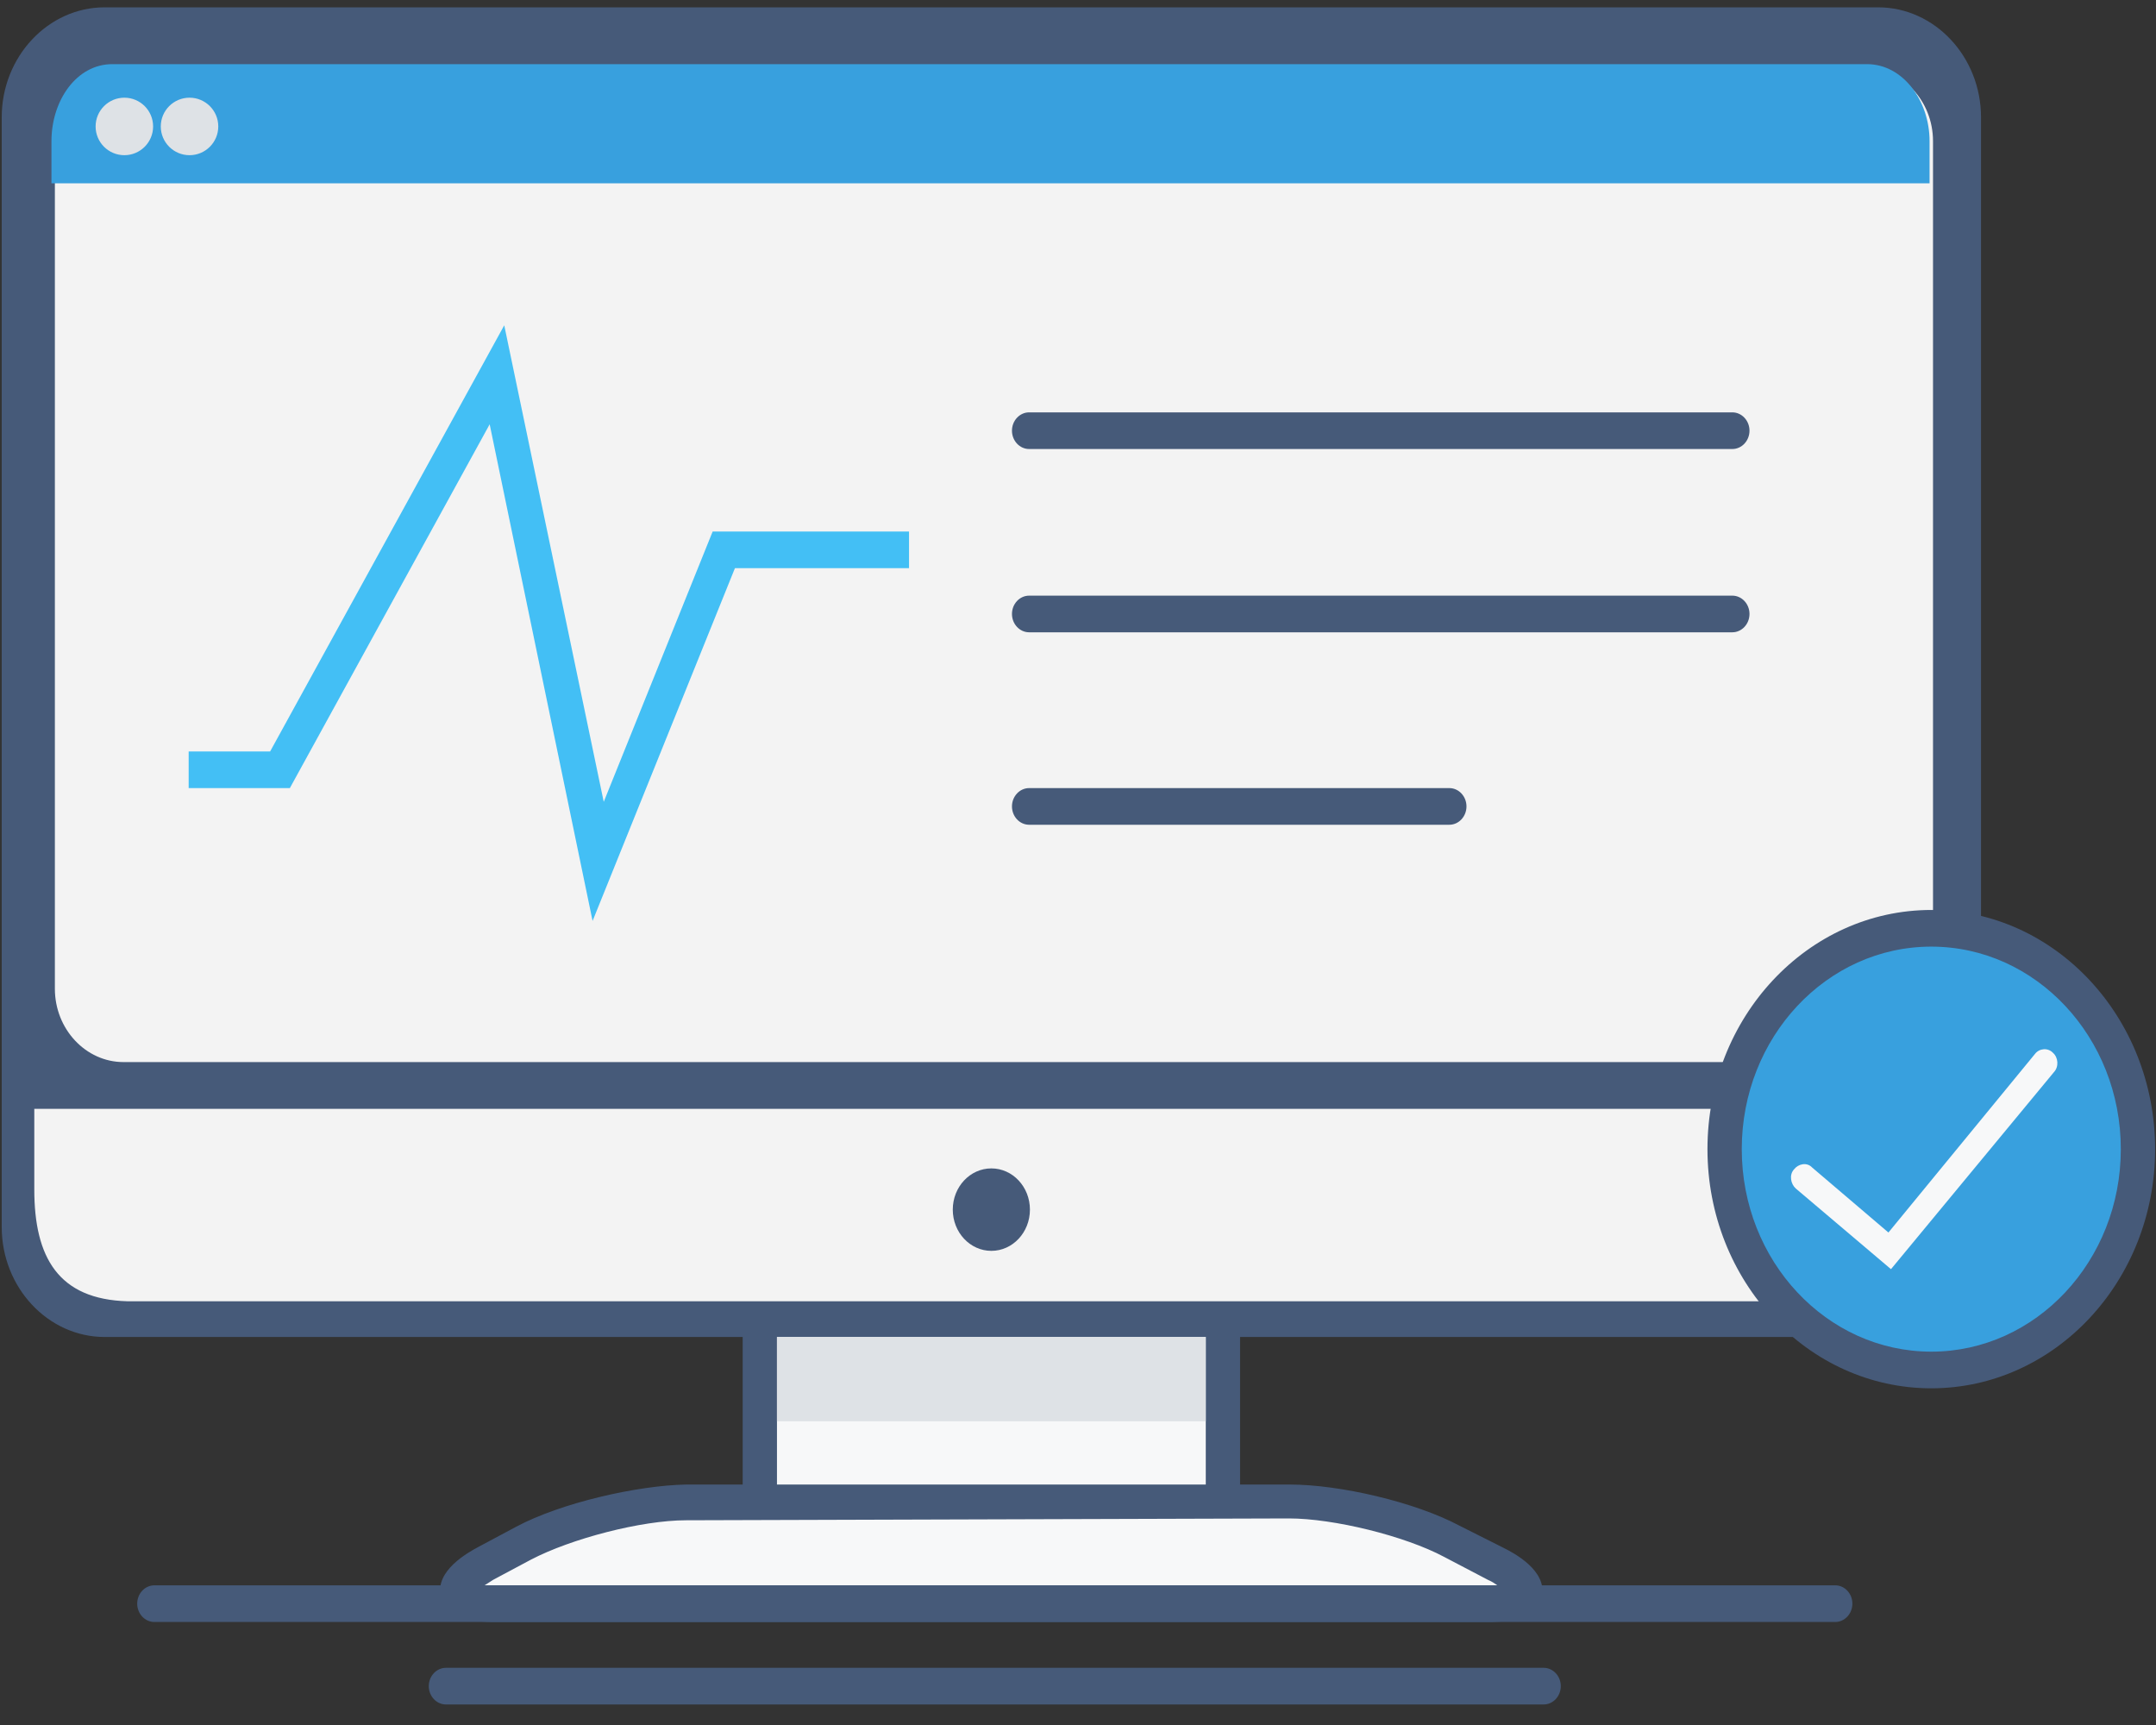 <?xml version="1.0" encoding="UTF-8"?>
<svg width="75px" height="60px" viewBox="0 0 75 60" version="1.1" xmlns="http://www.w3.org/2000/svg" xmlns:xlink="http://www.w3.org/1999/xlink">
    <rect x="0" y="0" width="75" height="60" fill="#333333" stroke="none"/>
    <!-- Generator: Sketch 50 (54983) - http://www.bohemiancoding.com/sketch -->
    <title>未标题-3</title>
    <desc>Created with Sketch.</desc>
    <defs></defs>
    <g id="Page-1" stroke="none" stroke-width="1" fill="none" fill-rule="evenodd">
        <g id="官网-中国队列共享平台" transform="translate(-1268, -1225)" fill-rule="nonzero">
            <g id="未标题-3" transform="translate(1268, 1225)">
                <g id="XMLID_418_" transform="translate(25.656, 39.205)">
                    <rect id="XMLID_14_" fill="#F7F8F9" x="0.776" y="0.765" width="16.11" height="14.439"></rect>
                    <path d="M17.482,15.841 L0.179,15.841 L0.179,0.127 L17.482,0.127 L17.482,15.841 Z M1.372,14.566 L16.289,14.566 L16.289,1.402 L1.372,1.402 L1.372,14.566 Z" id="XMLID_21_" fill="#465A79"></path>
                </g>
                <g id="XMLID_417_" fill="#465A79">
                    <path d="M65.333,46.504 L3.64,46.504 C1.671,46.504 0.06,44.783 0.06,42.679 L0.06,4.08 C0.06,1.976 1.671,0.255 3.64,0.255 L65.333,0.255 C67.302,0.255 68.913,1.976 68.913,4.08 L68.913,42.679 C68.913,44.783 67.302,46.504 65.333,46.504 Z" id="Shape"></path>
                </g>
                <g id="XMLID_416_" transform="translate(1.193, 38.568)" fill="#F3F3F3">
                    <path d="M0,0 L0,2.805 C0,5.164 0.835,6.63 3.252,6.694 L63.215,6.694 C65.751,6.694 66.557,5.259 66.557,2.805 L66.557,0 L0,0 Z" id="Shape"></path>
                </g>
                <g id="XMLID_415_" transform="translate(33.114, 40.48)" fill="#465A79">
                    <ellipse id="Oval" cx="1.372" cy="1.594" rx="1.342" ry="1.434"></ellipse>
                </g>
                <g id="XMLID_414_" transform="translate(15.215, 51.636)">
                    <g id="XMLID_3_" transform="translate(0.597, 0.319)" fill="#F7F8F9">
                        <path d="M35.919,3.825 C37.559,3.825 37.708,3.187 36.217,2.422 L34.695,1.626 C33.234,0.861 30.668,0.223 29.027,0.223 L8.055,0.287 C6.414,0.287 3.878,0.924 2.387,1.721 L1.074,2.422 C-0.388,3.187 -0.268,3.825 1.372,3.825 L35.919,3.825 Z" id="Shape"></path>
                    </g>
                    <g id="XMLID_2_" fill="#465A79">
                        <path d="M36.515,4.781 L2.029,4.781 C1.611,4.781 0.328,4.781 0.119,3.889 C-0.089,2.996 1.074,2.359 1.432,2.167 L2.745,1.466 C4.296,0.637 6.951,0.032 8.651,0 L29.624,0 C29.624,0 29.624,0 29.654,0 C31.384,0 34.009,0.606 35.561,1.434 L37.082,2.199 C37.47,2.391 38.603,2.996 38.424,3.889 C38.216,4.781 36.933,4.781 36.515,4.781 Z M1.641,3.506 C1.73,3.506 1.879,3.506 2.029,3.506 L36.515,3.506 C36.664,3.506 36.784,3.506 36.873,3.506 C36.784,3.442 36.694,3.379 36.545,3.315 L35.024,2.518 C33.651,1.785 31.175,1.179 29.624,1.179 L8.651,1.243 C7.1,1.243 4.654,1.881 3.252,2.614 L1.939,3.315 C1.85,3.379 1.73,3.442 1.641,3.506 Z" id="XMLID_18_"></path>
                    </g>
                </g>
                <g id="XMLID_413_" transform="translate(4.773, 55.142)" fill="#465A79">
                    <path d="M59.069,1.275 L0.597,1.275 C0.268,1.275 0,0.988 0,0.637 C0,0.287 0.268,0 0.597,0 L59.069,0 C59.397,0 59.665,0.287 59.665,0.637 C59.665,0.988 59.397,1.275 59.069,1.275 Z" id="XMLID_17_"></path>
                </g>
                <g id="XMLID_412_" transform="translate(14.916, 58.011)" fill="#465A79">
                    <path d="M38.782,1.275 L0.597,1.275 C0.268,1.275 0,0.988 0,0.637 C0,0.287 0.268,0 0.597,0 L38.782,0 C39.111,0 39.379,0.287 39.379,0.637 C39.379,0.988 39.111,1.275 38.782,1.275 Z" id="XMLID_16_"></path>
                </g>
                <g id="XMLID_411_" transform="translate(1.79, 2.231)" fill="#F3F3F3">
                    <path d="M63.066,34.711 L2.506,34.711 C1.193,34.711 0.119,33.563 0.119,32.161 L0.119,2.677 C0.119,1.275 1.193,0.127 2.506,0.127 L63.066,0.127 C64.379,0.127 65.453,1.275 65.453,2.677 L65.453,32.161 C65.453,33.563 64.379,34.711 63.066,34.711 Z" id="Shape"></path>
                </g>
                <g id="XMLID_410_" transform="translate(1.79, 2.231)" fill="#38A0DE">
                    <path d="M65.333,4.144 L65.333,2.677 C65.333,1.275 64.409,0 63.156,0 L2.118,0 C0.865,0 0,1.275 0,2.677 L0,4.144 L65.333,4.144 Z" id="Shape"></path>
                </g>
                <g id="XMLID_409_" transform="translate(3.58, 3.506)" fill="#DEE2E6">
                    <ellipse id="Oval" cx="0.746" cy="0.892" rx="1" ry="1"></ellipse>
                </g>
                <g id="XMLID_408_" transform="translate(5.668, 3.506)" fill="#DEE2E6">
                    <ellipse id="Oval" cx="0.925" cy="0.892" rx="1" ry="1"></ellipse>
                </g>
                <g id="XMLID_407_" transform="translate(6.563, 11.156)" fill="#43BFF5">
                    <polygon id="XMLID_15_" points="14.051 20.877 10.471 3.602 3.52 16.256 0 16.256 0 14.981 2.834 14.981 10.978 0.159 14.439 16.734 18.228 7.331 25.059 7.331 25.059 8.606 19.003 8.606"></polygon>
                </g>
                <g id="XMLID_406_" transform="translate(35.203, 14.343)">
                    <path d="M0.597,0.637 L25.059,0.637" id="XMLID_12_" fill="#F7F8F9"></path>
                    <path d="M25.059,1.275 L0.597,1.275 C0.268,1.275 0,0.988 0,0.637 C0,0.287 0.268,0 0.597,0 L25.059,0 C25.388,0 25.656,0.287 25.656,0.637 C25.656,0.988 25.388,1.275 25.059,1.275 Z" id="XMLID_13_" fill="#465A79"></path>
                </g>
                <g id="XMLID_405_" transform="translate(35.203, 20.718)">
                    <path d="M0.597,0.637 L25.059,0.637" id="XMLID_10_" fill="#F7F8F9"></path>
                    <path d="M25.059,1.275 L0.597,1.275 C0.268,1.275 0,0.988 0,0.637 C0,0.287 0.268,0 0.597,0 L25.059,0 C25.388,0 25.656,0.287 25.656,0.637 C25.656,0.988 25.388,1.275 25.059,1.275 Z" id="XMLID_11_" fill="#465A79"></path>
                </g>
                <g id="XMLID_404_" transform="translate(35.203, 27.412)">
                    <path d="M0.597,0.637 L15.215,0.637" id="XMLID_8_" fill="#F7F8F9"></path>
                    <path d="M15.215,1.275 L0.597,1.275 C0.268,1.275 0,0.988 0,0.637 C0,0.287 0.268,0 0.597,0 L15.215,0 C15.543,0 15.811,0.287 15.811,0.637 C15.811,0.988 15.543,1.275 15.215,1.275 Z" id="XMLID_9_" fill="#465A79"></path>
                </g>
                <g id="XMLID_403_" transform="translate(59.367, 31.555)">
                    <ellipse id="XMLID_1_" fill="#38A0DE" cx="7.816" cy="8.415" rx="7.19" ry="7.682"></ellipse>
                    <path d="M7.816,16.734 C3.52,16.734 0.03,13.005 0.03,8.415 C0.03,3.825 3.52,0.096 7.816,0.096 C12.112,0.096 15.602,3.825 15.602,8.415 C15.602,13.005 12.112,16.734 7.816,16.734 Z M7.816,1.371 C4.177,1.371 1.223,4.526 1.223,8.415 C1.223,12.303 4.177,15.459 7.816,15.459 C11.456,15.459 14.409,12.303 14.409,8.415 C14.409,4.526 11.456,1.371 7.816,1.371 Z" id="XMLID_5_" fill="#465A79"></path>
                </g>
                <g id="XMLID_401_" transform="translate(62.052, 36.336)" fill="#F7F8F9">
                    <path d="M3.729,7.809 L0.418,5.004 C0.239,4.845 0.179,4.526 0.358,4.335 C0.507,4.144 0.805,4.08 0.984,4.271 L3.64,6.534 L8.741,0.319 C8.89,0.127 9.188,0.096 9.367,0.287 C9.546,0.446 9.576,0.765 9.397,0.956 L3.729,7.809 Z" id="XMLID_4_"></path>
                </g>
                <g id="XMLID_400_" transform="translate(26.849, 46.217)" fill="#DEE2E6">
                    <rect id="Rectangle-path" x="0.179" y="0.287" width="14.916" height="2.932"></rect>
                </g>
            </g>
        </g>
    </g>
</svg>